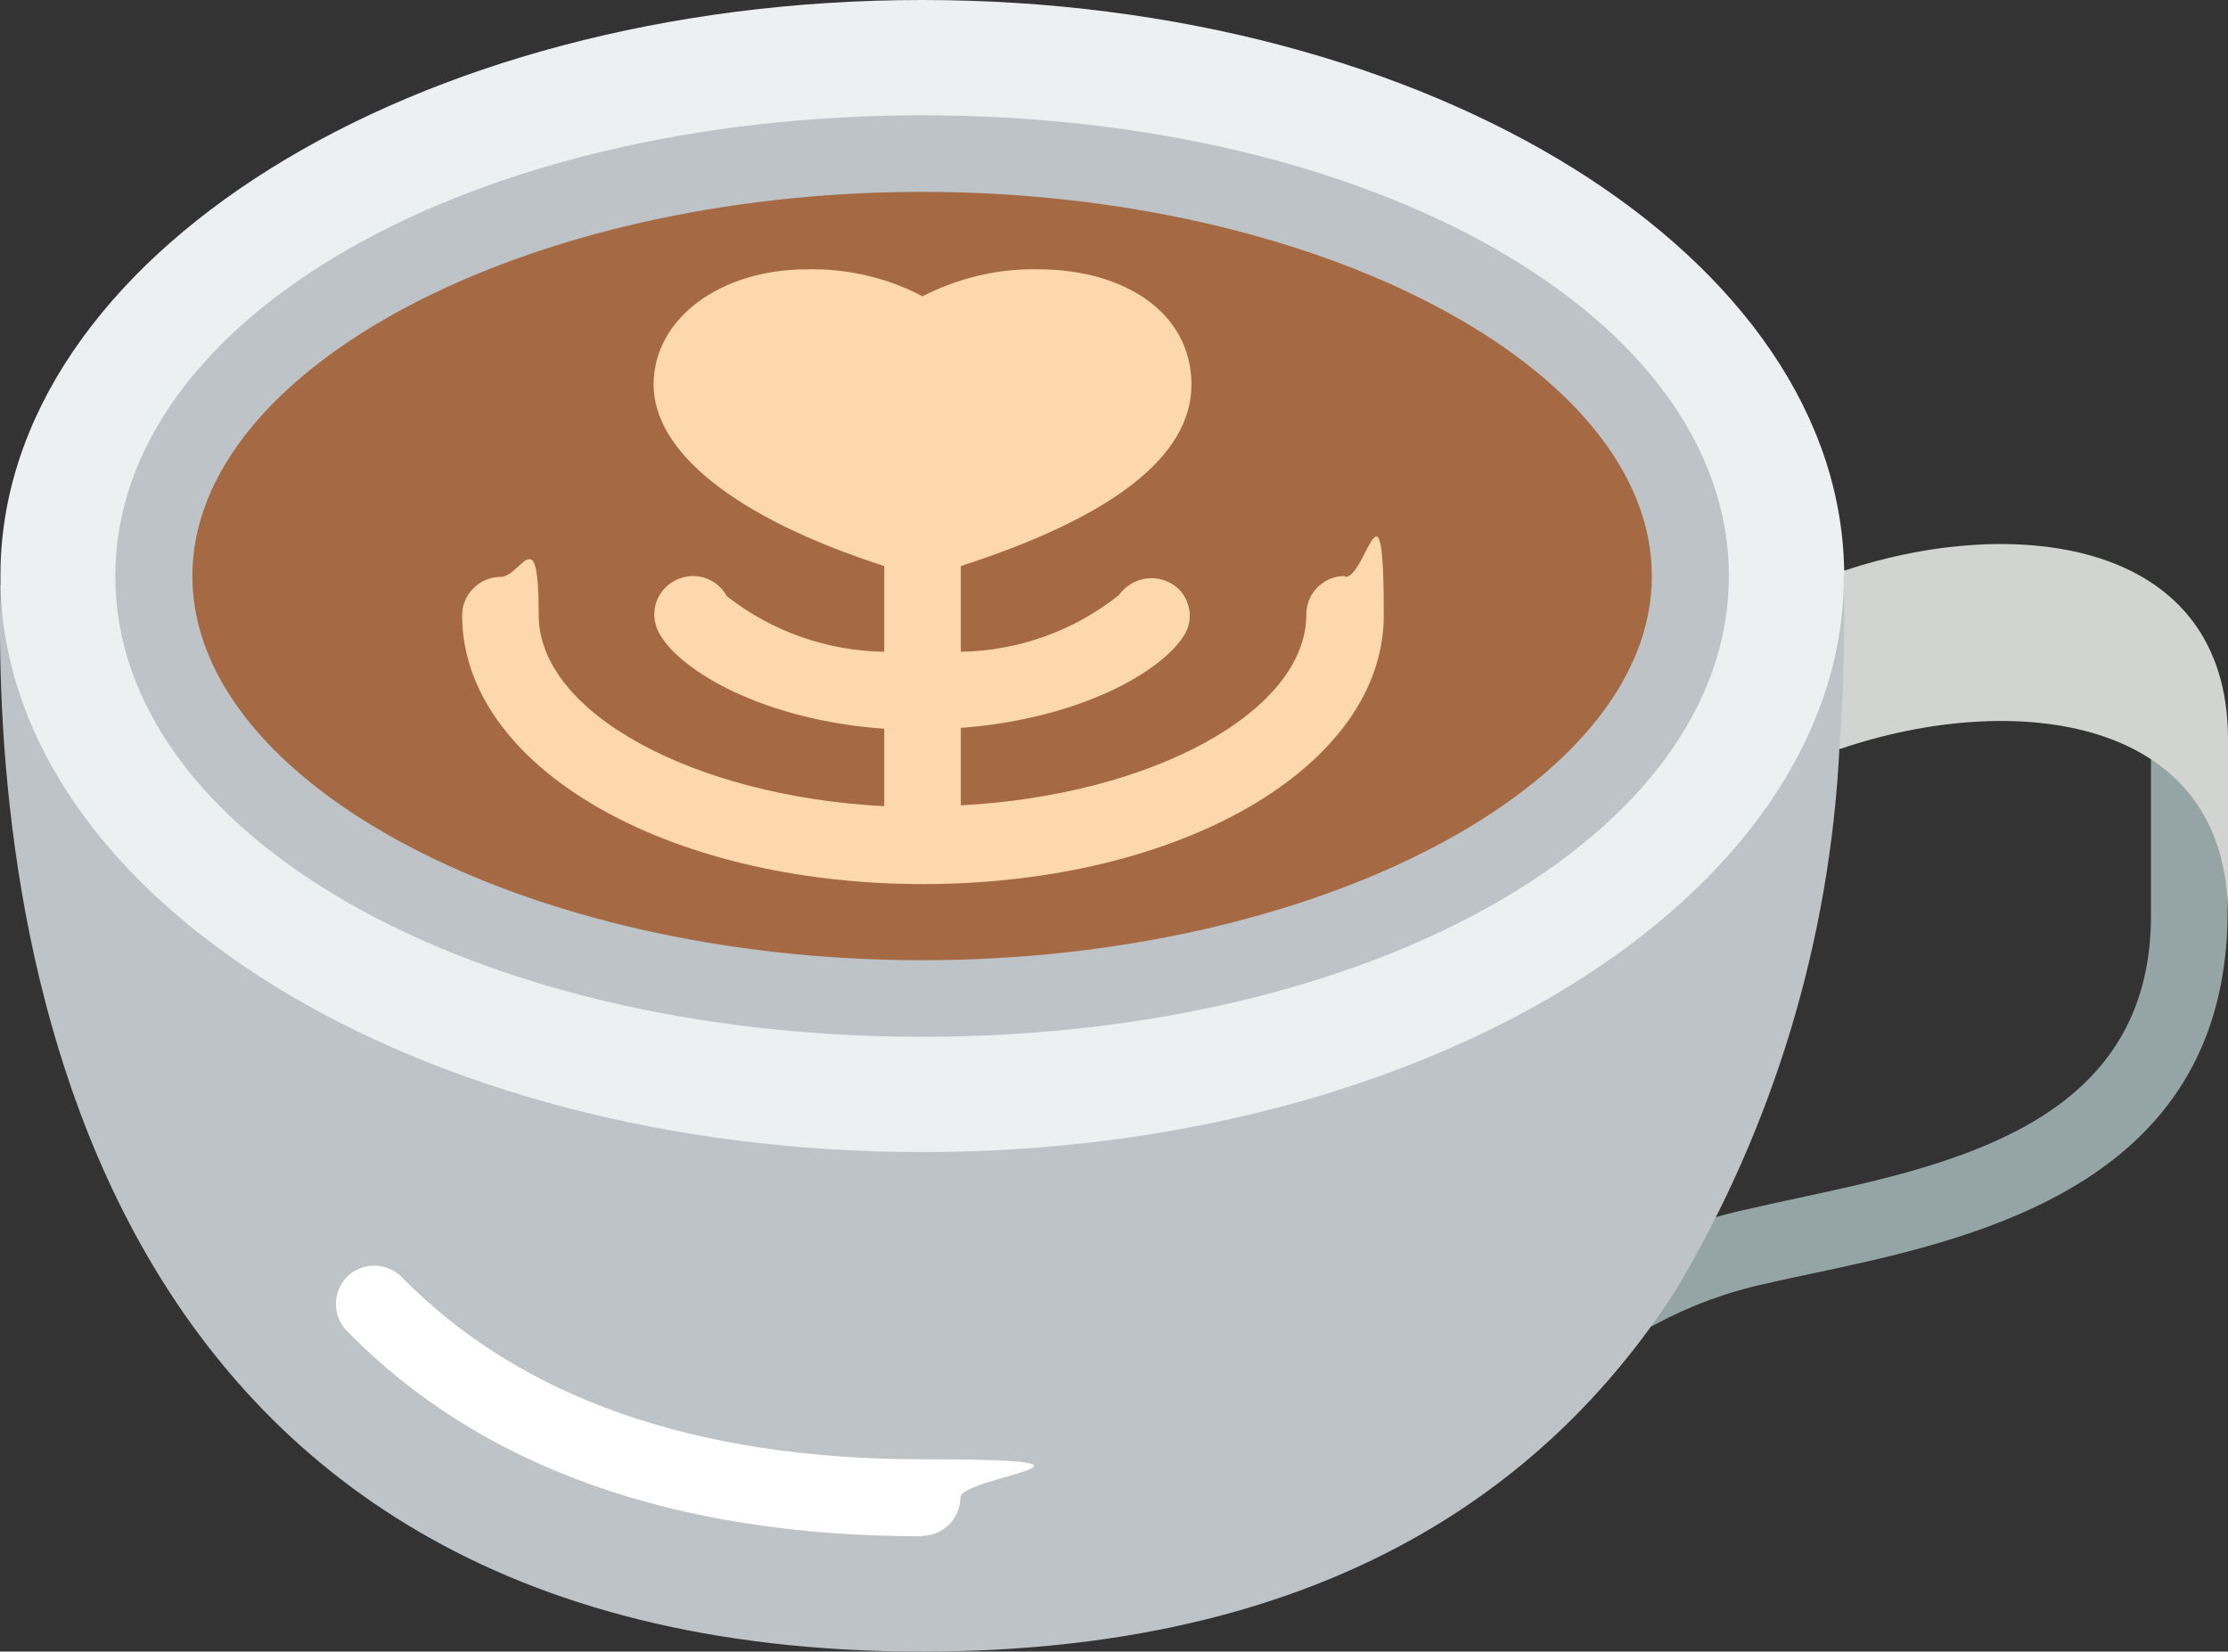 <?xml version="1.0" encoding="UTF-8"?><svg id="Layer_1" xmlns="http://www.w3.org/2000/svg" viewBox="0 0 512 379.6"><rect x="0" y="0" width="512" height="379.6" fill="#333333" stroke="none"/><defs><style>.cls-1{fill:#fff;}.cls-2{fill:#ecf0f1;}.cls-3{fill:#fdd7ad;}.cls-4{fill:#a56a43;}.cls-5{fill:#bdc3c7;}.cls-6{fill:#d1d4d1;}.cls-7{fill:#95a5a5;}</style></defs><g id="Page-1"><g id="_018---Latte-Art"><path id="Shape" class="cls-7" d="m376.2,305.5c-4,0-7.5-2.7-8.5-6.6s.7-8,4.2-9.9c9.5-5.2,19.7-9,30.3-11.2,3.4-.8,7.1-1.6,10.8-2.4,33.5-7.2,75.3-16.1,80.7-55.9.4-2.9.6-5.9.6-8.9v-38.7c0-4.9,4-8.8,8.8-8.8s8.8,4,8.8,8.8v38.7c0,3.7-.3,7.5-.8,11.2-7.1,52.2-59.7,63.5-94.6,70.9-3.7.8-7.2,1.5-10.5,2.3-9,1.9-17.6,5.1-25.6,9.4-1.3.7-2.8,1.1-4.3,1.1h0Z"/><path id="Shape-2" class="cls-6" d="m512,169.9v40.7c0-46.3-49.3-52-89-38.5h-.4c-16.6-13.2-16.3-11.1-16.6-22.1l17.6-18.9c.1,0,.2,0,.4,0,39.5-13.1,88-7,88,38.8Z"/><path id="Shape-3" class="cls-5" d="m423.7,134.5c.3,10.9,0,23.7-1,37.6-2.2,44-15.1,86.8-37.7,124.6-30.1,46.6-82.5,82.9-173.1,82.9C17,379.6-1.7,211.2.1,134.5h423.5Z"/><path id="Shape-4" class="cls-2" d="m423.7,132.4c0,.3,0,.7,0,1,0,.2,0,.3,0,.4,0,.2,0,.5,0,.7-1.8,72.1-96,130.3-211.8,130.3S1.9,206.7.1,134.5c0-.2,0-.5,0-.7,0-.2,0-.3,0-.4,0-.3,0-.6,0-1C0,59.3,94.9,0,211.9,0s211.9,59.3,211.9,132.4Z"/><ellipse id="Oval" class="cls-4" cx="211.9" cy="132.4" rx="176.6" ry="97.1"/><path id="Shape-5" class="cls-5" d="m211.9,238.3c-103.9,0-185.4-46.5-185.4-105.9S107.9,26.5,211.9,26.5s185.4,46.5,185.4,105.9-81.4,105.9-185.4,105.9Zm0-194.2c-90.9,0-167.7,40.4-167.7,88.3s76.8,88.3,167.7,88.3,167.7-40.4,167.7-88.3-76.8-88.3-167.7-88.3Z"/><path id="Shape-6" class="cls-1" d="m211.9,353.1c-57.1,0-101.6-15.9-132.2-47.2-3.4-3.5-3.3-9.1.1-12.5,3.5-3.4,9.1-3.3,12.5.1,27.2,27.8,67.4,41.9,119.6,41.9s8.8,4,8.8,8.8-4,8.8-8.8,8.8h0Z"/><path id="Shape-7" class="cls-3" d="m309,132.4c-4.9,0-8.8,4-8.8,8.8,0,22.4-35.6,41.6-79.4,43.9v-17.8c27.9-2.1,46.7-13.3,51.5-21.6,2.3-4,.9-9.2-3-11.5-4.1-2.5-9.4-1.3-12.2,2.6-10.3,8.2-23.1,12.8-36.3,13v-19.7c35-11.3,53-25.3,53-41.7s-15.2-26.5-35.3-26.5c-9.2-.2-18.3,2-26.5,6.2-8.2-4.3-17.3-6.4-26.5-6.2-20.1,0-35.3,11.4-35.3,26.5s18,30.4,53,41.7v19.7c-13.2-.2-25.9-4.7-36.2-12.8-1.5-2.8-4.5-4.6-7.7-4.6-3.2,0-6.2,1.7-7.8,4.5s-1.5,6.2.2,9c4.8,8.3,23.6,19.6,51.5,21.6v17.8c-43.9-2.3-79.4-21.5-79.4-43.9s-4-8.8-8.8-8.8-8.8,4-8.8,8.8c0,34.6,46.5,61.8,105.9,61.8s105.9-27.1,105.9-61.8-4-8.8-8.8-8.8Z"/></g></g></svg>